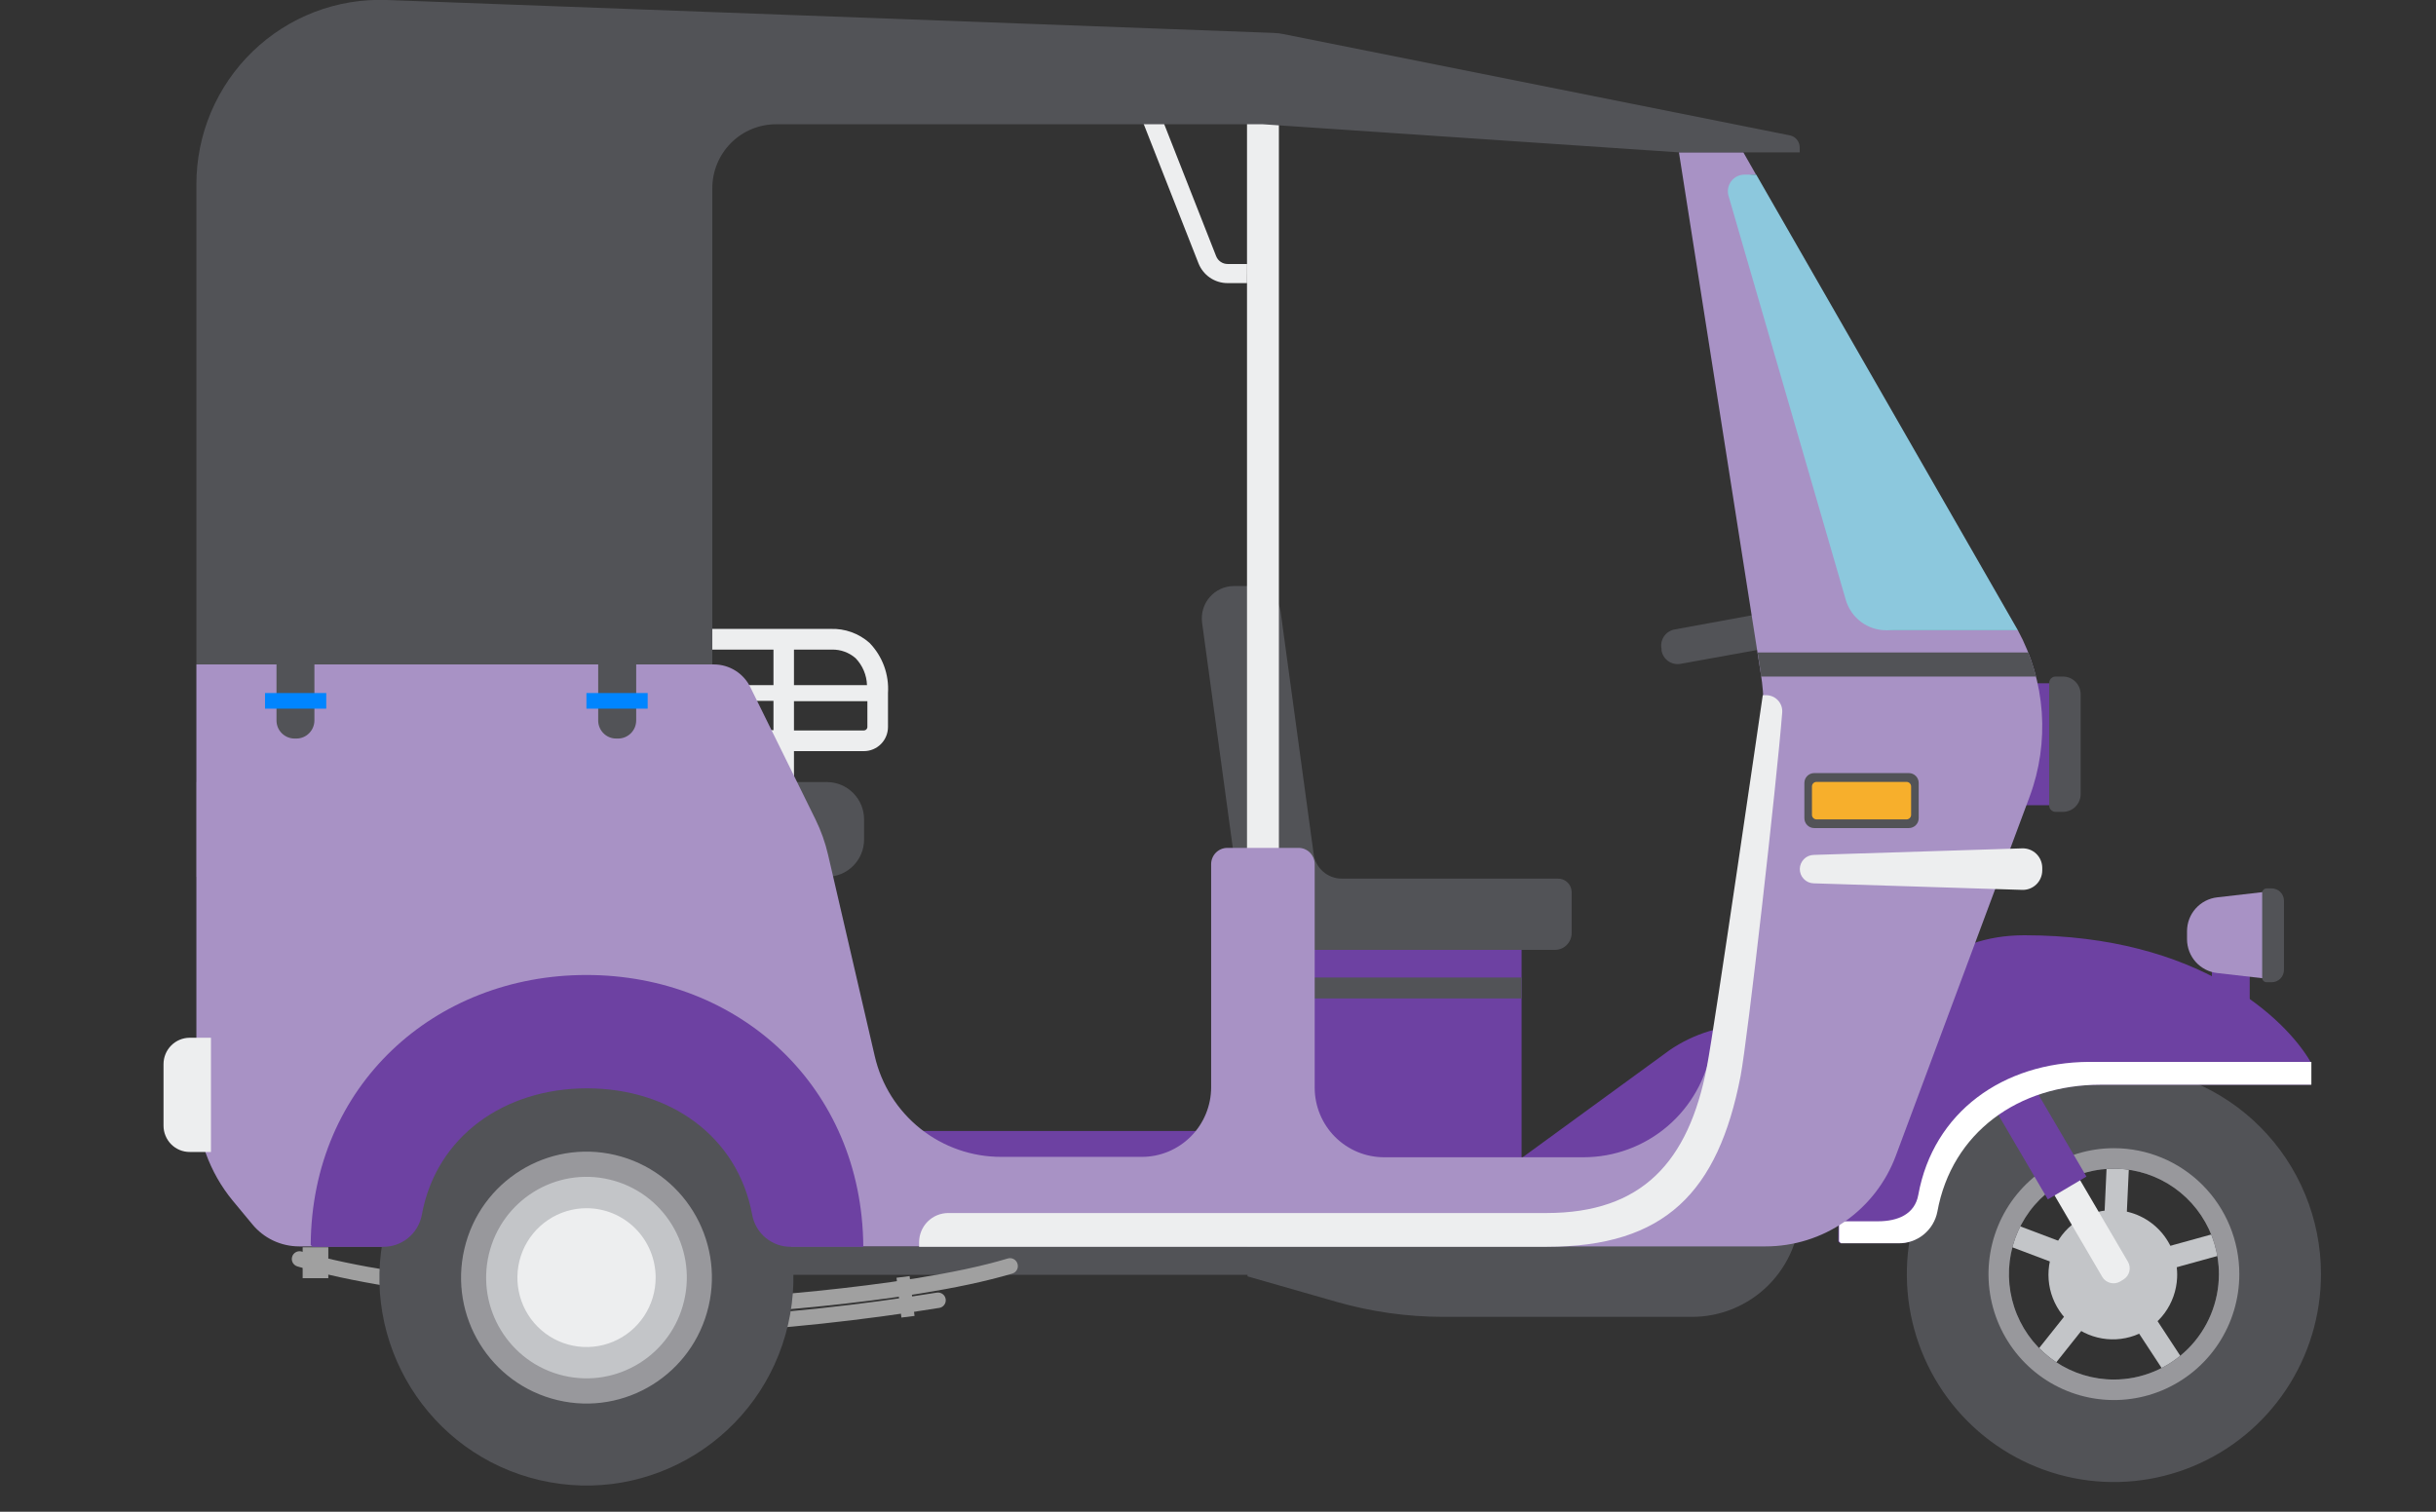 <svg width="87" height="54" viewBox="0 0 87 54" fill="none" xmlns="http://www.w3.org/2000/svg">
<rect x="0" y="0" width="87" height="54" fill="#333333" stroke="none"/>
<g clip-path="url(#clip0_2202_3612)">
<path d="M80.347 34.352H78.997V35.862H80.347V34.352Z" fill="#6D41A2"/>
<path d="M75.254 41.303L75.133 43.954L75.927 43.991L76.049 41.34L75.254 41.303Z" fill="#C3C5C8"/>
<path d="M71.711 43.64L71.431 44.388L73.903 45.323L74.184 44.575L71.711 43.64Z" fill="#C3C5C8"/>
<path d="M74.207 46.418L72.558 48.491L73.179 48.99L74.828 46.917L74.207 46.418Z" fill="#C3C5C8"/>
<path d="M76.621 46.529L75.957 46.968L77.41 49.184L78.074 48.745L76.621 46.529Z" fill="#C3C5C8"/>
<path d="M79.357 43.991L76.809 44.694L77.02 45.464L79.568 44.761L79.357 43.991Z" fill="#C3C5C8"/>
<path d="M60.411 47.039H51.539C50.248 47.038 48.962 46.856 47.72 46.499L44.554 45.592V42.579H64.296V43.154C64.296 43.666 64.195 44.173 64 44.645C63.804 45.118 63.518 45.547 63.157 45.908C62.796 46.269 62.367 46.554 61.896 46.749C61.425 46.943 60.92 47.042 60.411 47.039Z" fill="#525357"/>
<path d="M64.442 22.914L60.019 23.713C59.867 23.74 59.71 23.706 59.583 23.618C59.456 23.53 59.369 23.395 59.341 23.242V23.183C59.325 23.106 59.324 23.027 59.338 22.95C59.353 22.873 59.383 22.8 59.426 22.735C59.47 22.669 59.526 22.614 59.591 22.571C59.657 22.528 59.73 22.499 59.807 22.485L64.234 21.673L64.442 22.914Z" fill="#525357"/>
<path d="M75.497 38.084C74.034 38.084 72.604 38.52 71.388 39.336C70.172 40.152 69.224 41.312 68.664 42.669C68.105 44.027 67.958 45.52 68.243 46.961C68.529 48.402 69.233 49.725 70.267 50.764C71.302 51.803 72.62 52.51 74.054 52.797C75.489 53.084 76.976 52.936 78.327 52.374C79.678 51.812 80.833 50.86 81.646 49.639C82.459 48.417 82.892 46.981 82.892 45.512C82.892 44.536 82.701 43.571 82.329 42.669C81.958 41.768 81.413 40.949 80.726 40.26C80.04 39.57 79.224 39.023 78.327 38.649C77.43 38.276 76.468 38.084 75.497 38.084ZM75.497 49.278C74.755 49.278 74.03 49.057 73.414 48.643C72.797 48.23 72.316 47.641 72.032 46.953C71.749 46.265 71.674 45.508 71.819 44.777C71.964 44.047 72.321 43.375 72.845 42.849C73.37 42.322 74.038 41.963 74.765 41.818C75.493 41.673 76.247 41.747 76.932 42.032C77.617 42.317 78.203 42.8 78.615 43.419C79.027 44.039 79.247 44.767 79.247 45.512C79.246 46.51 78.85 47.468 78.147 48.174C77.444 48.88 76.491 49.277 75.497 49.278Z" fill="#525357"/>
<path d="M75.497 41.014C74.611 41.014 73.745 41.278 73.009 41.772C72.272 42.266 71.698 42.969 71.359 43.791C71.02 44.613 70.931 45.517 71.104 46.39C71.277 47.263 71.704 48.064 72.33 48.693C72.956 49.322 73.754 49.751 74.623 49.924C75.492 50.098 76.393 50.009 77.211 49.668C78.029 49.328 78.729 48.751 79.221 48.011C79.713 47.272 79.976 46.402 79.976 45.512C79.976 44.319 79.504 43.175 78.664 42.331C77.824 41.488 76.685 41.014 75.497 41.014ZM75.497 49.278C74.755 49.278 74.03 49.058 73.414 48.644C72.797 48.23 72.317 47.642 72.033 46.953C71.749 46.265 71.675 45.508 71.819 44.778C71.964 44.047 72.321 43.376 72.846 42.849C73.37 42.322 74.038 41.964 74.766 41.818C75.493 41.673 76.247 41.748 76.932 42.033C77.617 42.318 78.203 42.8 78.615 43.42C79.027 44.039 79.247 44.767 79.247 45.512C79.246 46.511 78.851 47.468 78.148 48.174C77.445 48.88 76.491 49.278 75.497 49.278Z" fill="#98989C"/>
<path d="M77.754 45.641C77.733 46.097 77.577 46.537 77.308 46.904C77.038 47.272 76.666 47.55 76.238 47.706C75.811 47.861 75.347 47.885 74.906 47.775C74.465 47.666 74.066 47.427 73.759 47.09C73.453 46.752 73.253 46.331 73.185 45.88C73.117 45.429 73.184 44.967 73.377 44.554C73.57 44.14 73.88 43.794 74.27 43.558C74.659 43.322 75.109 43.207 75.563 43.228C75.865 43.242 76.16 43.315 76.434 43.444C76.707 43.573 76.953 43.755 77.156 43.979C77.36 44.203 77.517 44.465 77.62 44.75C77.722 45.035 77.768 45.338 77.754 45.641Z" fill="#C3C5C8"/>
<path d="M75.844 45.7L75.719 45.777C75.612 45.839 75.485 45.857 75.365 45.825C75.246 45.794 75.143 45.717 75.08 45.61L72.157 40.616L73.066 40.068L75.993 45.062C76.057 45.167 76.077 45.292 76.049 45.412C76.021 45.531 75.947 45.635 75.844 45.7Z" fill="#EDEEEF"/>
<path d="M64.304 24.587L62.924 25.402L73.137 42.843L74.516 42.028L64.304 24.587Z" fill="#6D41A2"/>
<path d="M72.299 33.408C66.813 33.408 65.654 40.173 65.654 44.344L65.719 44.41H67.775C68.102 44.416 68.42 44.306 68.674 44.1C68.928 43.893 69.102 43.603 69.164 43.281C69.678 40.459 72.053 38.747 74.993 38.747H82.521V37.931C81.629 36.393 78.531 33.408 72.299 33.408Z" fill="#6D41A2"/>
<path d="M68.511 42.68C68.386 43.378 67.772 43.625 67.07 43.625H65.681V44.344L65.747 44.41H67.803C68.13 44.416 68.448 44.306 68.702 44.099C68.956 43.892 69.13 43.602 69.192 43.28C69.706 40.459 72.08 38.747 75.021 38.747H82.549V37.931H74.618C71.539 37.945 69.049 39.723 68.511 42.68Z" fill="white"/>
<path d="M73.198 24.407H69.962V28.763H73.198V24.407Z" fill="#6D41A2"/>
<path d="M73.414 29H73.678C73.845 29 74.006 28.933 74.124 28.814C74.243 28.695 74.309 28.534 74.309 28.366V24.802C74.309 24.633 74.243 24.472 74.124 24.353C74.006 24.234 73.845 24.167 73.678 24.167H73.414C73.353 24.167 73.295 24.191 73.252 24.234C73.209 24.278 73.185 24.336 73.185 24.397V28.77C73.185 28.831 73.209 28.89 73.252 28.933C73.295 28.976 73.353 29 73.414 29Z" fill="#525357"/>
<path d="M44.536 10.113H43.842C43.617 10.113 43.397 10.045 43.211 9.918C43.025 9.79 42.882 9.609 42.8 9.398L40.54 3.651L41.172 3.4L43.432 9.147C43.465 9.231 43.521 9.303 43.595 9.353C43.669 9.404 43.756 9.43 43.846 9.43H44.54L44.536 10.113Z" fill="#EDEEEF"/>
<path d="M29.537 31.319H7.014V27.936H29.537C29.888 27.937 30.224 28.078 30.471 28.327C30.719 28.576 30.859 28.913 30.86 29.265V29.991C30.859 30.343 30.719 30.68 30.471 30.929C30.224 31.178 29.888 31.318 29.537 31.319Z" fill="#525357"/>
<path d="M24.52 45.536H61.918C62.106 45.536 62.287 45.461 62.421 45.327C62.554 45.193 62.629 45.011 62.629 44.821V44.535H24.52V45.536Z" fill="#525357"/>
<path d="M20.392 46.98C20.355 46.98 20.319 46.973 20.286 46.959C20.252 46.945 20.222 46.925 20.196 46.899C20.171 46.873 20.151 46.842 20.137 46.808C20.123 46.774 20.117 46.738 20.117 46.702C20.117 46.629 20.146 46.558 20.198 46.507C20.249 46.455 20.319 46.426 20.392 46.426H25.152C25.211 46.426 32.273 46.077 35.992 44.954C36.027 44.944 36.063 44.94 36.1 44.944C36.137 44.947 36.172 44.958 36.204 44.976C36.236 44.993 36.265 45.017 36.288 45.046C36.311 45.074 36.328 45.107 36.339 45.143C36.35 45.178 36.354 45.215 36.351 45.251C36.348 45.288 36.337 45.324 36.32 45.356C36.303 45.389 36.279 45.417 36.251 45.441C36.223 45.464 36.19 45.481 36.155 45.492C32.37 46.625 25.461 46.967 25.169 46.98H20.392Z" fill="#A0A0A0"/>
<path d="M20.392 47.618C20.324 47.61 20.261 47.578 20.215 47.527C20.17 47.475 20.145 47.409 20.145 47.341C20.145 47.272 20.17 47.206 20.215 47.155C20.261 47.104 20.324 47.071 20.392 47.063H25.152C27.933 46.915 30.704 46.618 33.453 46.174C33.489 46.168 33.526 46.169 33.561 46.176C33.596 46.184 33.63 46.199 33.659 46.219C33.689 46.24 33.714 46.267 33.734 46.297C33.753 46.328 33.767 46.362 33.773 46.398C33.779 46.433 33.779 46.47 33.771 46.505C33.763 46.541 33.749 46.574 33.728 46.604C33.707 46.634 33.681 46.659 33.651 46.679C33.62 46.699 33.586 46.712 33.551 46.718C30.769 47.168 27.965 47.468 25.152 47.618H20.392Z" fill="#A0A0A0"/>
<path d="M32.486 45.583L32.018 45.642L32.193 47.064L32.662 47.006L32.486 45.583Z" fill="#A0A0A0"/>
<path d="M26.371 46.729H21.617C21.312 46.729 14.402 46.38 10.618 45.236C10.583 45.226 10.551 45.208 10.523 45.185C10.495 45.162 10.472 45.134 10.454 45.102C10.437 45.07 10.427 45.035 10.423 44.999C10.42 44.962 10.423 44.926 10.434 44.891C10.444 44.856 10.461 44.824 10.484 44.796C10.507 44.768 10.536 44.744 10.568 44.727C10.599 44.71 10.634 44.699 10.67 44.696C10.706 44.692 10.743 44.696 10.777 44.706C14.496 45.819 21.558 46.171 21.631 46.174H26.371C26.409 46.17 26.449 46.174 26.486 46.186C26.523 46.198 26.558 46.217 26.587 46.244C26.616 46.27 26.639 46.302 26.655 46.338C26.671 46.373 26.679 46.412 26.679 46.452C26.679 46.491 26.671 46.53 26.655 46.566C26.639 46.601 26.616 46.633 26.587 46.66C26.558 46.686 26.523 46.705 26.486 46.717C26.449 46.729 26.409 46.733 26.371 46.729Z" fill="#A0A0A0"/>
<path d="M11.725 44.553H10.809V45.658H11.725V44.553Z" fill="#A0A0A0"/>
<path d="M64.279 36.616H62.598C61.538 36.6 60.498 36.914 59.623 37.516L54.276 41.414V43.779H64.279V36.616Z" fill="#6D41A2"/>
<path d="M54.342 32.581H45.106V42.855H54.342V32.581Z" fill="#6D41A2"/>
<path d="M54.342 34.918H45.106V35.664H54.342V34.918Z" fill="#525357"/>
<path d="M45.106 40.399H31.37V42.854H45.106V40.399Z" fill="#6D41A2"/>
<path d="M46.915 30.496L45.738 21.861C45.703 21.607 45.579 21.374 45.388 21.204C45.197 21.034 44.951 20.938 44.696 20.934H44.071C43.907 20.934 43.745 20.969 43.595 21.037C43.446 21.105 43.313 21.205 43.205 21.329C43.097 21.453 43.017 21.599 42.97 21.757C42.923 21.915 42.91 22.081 42.932 22.245L44.526 33.931H55.532C55.691 33.931 55.843 33.867 55.955 33.755C56.067 33.642 56.13 33.49 56.13 33.331V31.856C56.128 31.792 56.114 31.729 56.087 31.67C56.061 31.612 56.024 31.559 55.977 31.516C55.931 31.472 55.876 31.438 55.816 31.415C55.757 31.393 55.693 31.383 55.63 31.385H47.915C47.669 31.384 47.432 31.294 47.248 31.13C47.063 30.966 46.945 30.741 46.915 30.496Z" fill="#525357"/>
<path d="M45.675 3.679H44.536V41.348H45.675V3.679Z" fill="#EDEEEF"/>
<path d="M31.054 22.964C30.672 22.625 30.175 22.446 29.665 22.465H17.579V23.204H27.624V24.474H22.246V25.035H27.624V26.081H25.391V26.821H27.624V29.014H28.356V26.831H30.856C31.084 26.83 31.302 26.739 31.463 26.577C31.624 26.415 31.714 26.195 31.714 25.966V24.76C31.735 24.431 31.688 24.101 31.574 23.791C31.46 23.482 31.283 23.2 31.054 22.964ZM28.356 23.204H29.714C30.022 23.198 30.321 23.306 30.554 23.508C30.806 23.767 30.952 24.112 30.964 24.474H28.356V23.204ZM30.856 26.092H28.356V25.046H30.978V25.977C30.975 26.008 30.962 26.037 30.939 26.058C30.917 26.079 30.887 26.091 30.856 26.092Z" fill="#EDEEEF"/>
<path d="M45.106 4.439H27.714C27.111 4.439 26.533 4.68 26.106 5.108C25.68 5.536 25.44 6.117 25.44 6.723V23.734H7.014V6.587C7.013 5.701 7.19 4.824 7.535 4.008C7.88 3.193 8.385 2.456 9.02 1.841C9.655 1.226 10.407 0.746 11.231 0.429C12.055 0.113 12.934 -0.033 13.816 -0L45.474 1.175C45.608 1.179 45.742 1.195 45.873 1.224L63.928 4.836C64.026 4.857 64.114 4.911 64.177 4.989C64.24 5.067 64.275 5.165 64.275 5.265V5.443H59.97L45.106 4.439Z" fill="#525357"/>
<path d="M72.067 22.514H67.716C67.391 22.514 67.076 22.408 66.816 22.212C66.556 22.017 66.367 21.742 66.275 21.429L62.088 6.999C62.062 6.911 62.057 6.818 62.073 6.728C62.089 6.637 62.126 6.552 62.18 6.478C62.235 6.404 62.306 6.344 62.387 6.303C62.469 6.261 62.559 6.239 62.65 6.239H62.716L62.265 5.447H59.963L62.886 24.062C63.018 24.886 63.018 25.725 62.886 26.549L61.123 37.436C60.946 38.525 60.39 39.515 59.554 40.23C58.717 40.945 57.655 41.337 56.557 41.338H49.432C48.775 41.338 48.145 41.076 47.68 40.61C47.215 40.144 46.954 39.511 46.953 38.852V30.869C46.953 30.793 46.939 30.717 46.91 30.647C46.881 30.576 46.839 30.512 46.785 30.458C46.732 30.404 46.668 30.361 46.598 30.331C46.528 30.302 46.453 30.287 46.377 30.287H43.835C43.681 30.287 43.534 30.348 43.425 30.457C43.316 30.567 43.255 30.715 43.255 30.869V38.838C43.255 39.164 43.191 39.488 43.066 39.79C42.942 40.092 42.759 40.366 42.529 40.597C42.299 40.828 42.025 41.011 41.725 41.136C41.424 41.261 41.102 41.325 40.776 41.324H35.756C34.709 41.326 33.693 40.971 32.873 40.318C32.053 39.665 31.478 38.752 31.242 37.729L29.575 30.538C29.474 30.099 29.323 29.673 29.124 29.269L26.798 24.547C26.678 24.303 26.493 24.098 26.264 23.955C26.034 23.811 25.769 23.735 25.499 23.734H7.014V39.273C7.016 40.595 7.476 41.875 8.316 42.893L9.01 43.73C9.214 43.978 9.469 44.178 9.759 44.315C10.048 44.451 10.364 44.522 10.684 44.522H63.056C64.068 44.522 65.056 44.212 65.888 43.633C66.719 43.054 67.355 42.234 67.709 41.282L72.487 28.456C72.845 27.493 72.992 26.464 72.92 25.439C72.847 24.414 72.556 23.416 72.067 22.514Z" fill="#A892C5"/>
<path d="M28.145 47.315C29.066 43.32 26.589 39.332 22.612 38.407C18.634 37.481 14.664 39.97 13.742 43.964C12.821 47.959 15.299 51.947 19.276 52.872C23.253 53.798 27.224 51.309 28.145 47.315Z" fill="#525357"/>
<path d="M25.305 46.67C25.873 44.252 24.382 41.829 21.975 41.258C19.567 40.688 17.155 42.185 16.587 44.603C16.018 47.021 17.509 49.444 19.917 50.015C22.324 50.586 24.737 49.088 25.305 46.67Z" fill="#98989C"/>
<path d="M24.433 46.463C24.888 44.529 23.695 42.591 21.769 42.134C19.843 41.677 17.913 42.876 17.458 44.81C17.004 46.744 18.197 48.683 20.123 49.139C22.049 49.596 23.979 48.398 24.433 46.463Z" fill="#C3C5C8"/>
<path d="M23.416 45.638C23.416 46.128 23.271 46.607 23 47.015C22.729 47.423 22.343 47.741 21.892 47.928C21.441 48.116 20.944 48.165 20.466 48.069C19.987 47.974 19.547 47.738 19.202 47.391C18.856 47.044 18.621 46.602 18.526 46.121C18.431 45.64 18.48 45.142 18.666 44.689C18.853 44.236 19.17 43.849 19.576 43.576C19.982 43.304 20.459 43.158 20.947 43.158C21.602 43.158 22.23 43.419 22.693 43.884C23.156 44.349 23.416 44.98 23.416 45.638Z" fill="#EDEEEF"/>
<path d="M20.944 34.827C15.527 34.827 11.131 38.771 11.097 44.469L11.163 44.536H13.673C13.999 44.542 14.317 44.432 14.571 44.226C14.825 44.02 14.999 43.731 15.062 43.409C15.572 40.585 18.02 38.876 20.964 38.876C23.909 38.876 26.349 40.574 26.867 43.409C26.93 43.731 27.103 44.02 27.357 44.226C27.611 44.432 27.929 44.542 28.256 44.536H30.832C30.794 38.803 26.384 34.827 20.944 34.827Z" fill="#6D41A2"/>
<path d="M55.244 44.536H32.825V44.376C32.825 44.098 32.935 43.832 33.13 43.636C33.326 43.44 33.591 43.33 33.867 43.33H55.23C58.644 43.33 60.303 41.506 60.959 38.116C61.237 36.672 62.939 24.945 62.956 24.833H63.067C63.147 24.831 63.227 24.847 63.301 24.878C63.376 24.909 63.442 24.956 63.497 25.015C63.552 25.073 63.594 25.143 63.621 25.22C63.647 25.296 63.657 25.377 63.65 25.457C63.459 27.898 62.411 37.154 62.164 38.437C61.359 42.594 59.456 44.536 55.244 44.536Z" fill="#EDEEEF"/>
<path d="M7.534 41.149H6.778C6.655 41.15 6.533 41.126 6.419 41.079C6.305 41.032 6.202 40.963 6.115 40.876C6.028 40.789 5.959 40.685 5.912 40.571C5.864 40.457 5.84 40.335 5.84 40.211V38.011C5.84 37.761 5.939 37.522 6.115 37.345C6.29 37.169 6.529 37.069 6.778 37.069H7.534V41.149Z" fill="#EDEEEF"/>
<path d="M67.376 22.513H72.067L62.723 6.238H62.303C62.211 6.238 62.12 6.259 62.038 6.3C61.955 6.341 61.884 6.401 61.828 6.475C61.773 6.549 61.736 6.634 61.719 6.725C61.703 6.816 61.708 6.91 61.734 6.999L65.921 21.429C66.013 21.744 66.205 22.02 66.468 22.216C66.73 22.412 67.049 22.516 67.376 22.513Z" fill="#8CC8DD"/>
<path d="M72.434 23.306H62.772L62.886 24.048C62.886 24.087 62.886 24.125 62.886 24.167H72.719C72.642 23.874 72.547 23.587 72.434 23.306Z" fill="#525357"/>
<path d="M22.069 26.381H22.006C21.922 26.381 21.838 26.365 21.759 26.332C21.681 26.299 21.61 26.252 21.551 26.191C21.491 26.131 21.444 26.059 21.412 25.981C21.38 25.902 21.363 25.818 21.364 25.733V22.835H22.721V25.733C22.721 25.819 22.704 25.904 22.672 25.983C22.639 26.062 22.59 26.134 22.53 26.194C22.469 26.254 22.397 26.302 22.318 26.334C22.239 26.366 22.154 26.382 22.069 26.381Z" fill="#525357"/>
<path d="M23.131 24.756H20.944V25.314H23.131V24.756Z" fill="#0085FF"/>
<path d="M10.59 26.381H10.527C10.442 26.382 10.357 26.366 10.278 26.334C10.199 26.302 10.127 26.254 10.066 26.194C10.005 26.134 9.957 26.062 9.924 25.983C9.891 25.904 9.875 25.819 9.875 25.733V22.835H11.229V25.733C11.229 25.904 11.162 26.068 11.042 26.189C10.922 26.311 10.76 26.38 10.59 26.381Z" fill="#525357"/>
<path d="M11.652 24.756H9.465V25.314H11.652V24.756Z" fill="#0085FF"/>
<path d="M64.772 31.553L72.212 31.787C72.306 31.791 72.4 31.776 72.488 31.743C72.576 31.709 72.656 31.659 72.724 31.594C72.791 31.529 72.846 31.45 72.882 31.363C72.919 31.277 72.938 31.183 72.938 31.089V31.002C72.938 30.908 72.919 30.814 72.882 30.727C72.846 30.641 72.791 30.562 72.724 30.497C72.656 30.432 72.576 30.381 72.488 30.348C72.4 30.315 72.306 30.3 72.212 30.304L64.772 30.538C64.641 30.542 64.517 30.595 64.426 30.688C64.334 30.781 64.281 30.906 64.279 31.037C64.277 31.171 64.327 31.3 64.42 31.396C64.512 31.493 64.638 31.549 64.772 31.553Z" fill="#EDEEEF"/>
<path d="M68.174 27.615H64.793C64.599 27.615 64.442 27.773 64.442 27.967V29.226C64.442 29.421 64.599 29.579 64.793 29.579H68.174C68.368 29.579 68.525 29.421 68.525 29.226V27.967C68.525 27.773 68.368 27.615 68.174 27.615Z" fill="#525357"/>
<path d="M68.091 27.93H64.876C64.786 27.93 64.713 28.003 64.713 28.094V29.105C64.713 29.195 64.786 29.269 64.876 29.269H68.091C68.181 29.269 68.254 29.195 68.254 29.105V28.094C68.254 28.003 68.181 27.93 68.091 27.93Z" fill="#F7AF2C"/>
<path d="M80.82 34.945L79.184 34.757C78.889 34.724 78.616 34.582 78.417 34.36C78.219 34.137 78.109 33.849 78.108 33.551V33.265C78.108 32.965 78.217 32.676 78.416 32.453C78.615 32.23 78.888 32.088 79.184 32.054L80.82 31.866V34.945Z" fill="#A892C5"/>
<path d="M80.952 35.086H81.132C81.19 35.086 81.247 35.074 81.3 35.052C81.354 35.029 81.402 34.997 81.443 34.956C81.484 34.914 81.516 34.866 81.537 34.812C81.559 34.758 81.57 34.701 81.57 34.643V32.17C81.569 32.054 81.522 31.944 81.44 31.862C81.358 31.78 81.248 31.734 81.132 31.734H80.952C80.909 31.734 80.869 31.751 80.839 31.781C80.809 31.811 80.792 31.852 80.792 31.895V34.932C80.794 34.974 80.811 35.013 80.841 35.041C80.871 35.07 80.91 35.086 80.952 35.086Z" fill="#525357"/>
</g>
<defs>
<clipPath id="clip0_2202_3612">
<rect width="86" height="54" fill="white" transform="translate(0.5)"/>
</clipPath>
</defs>
</svg>
